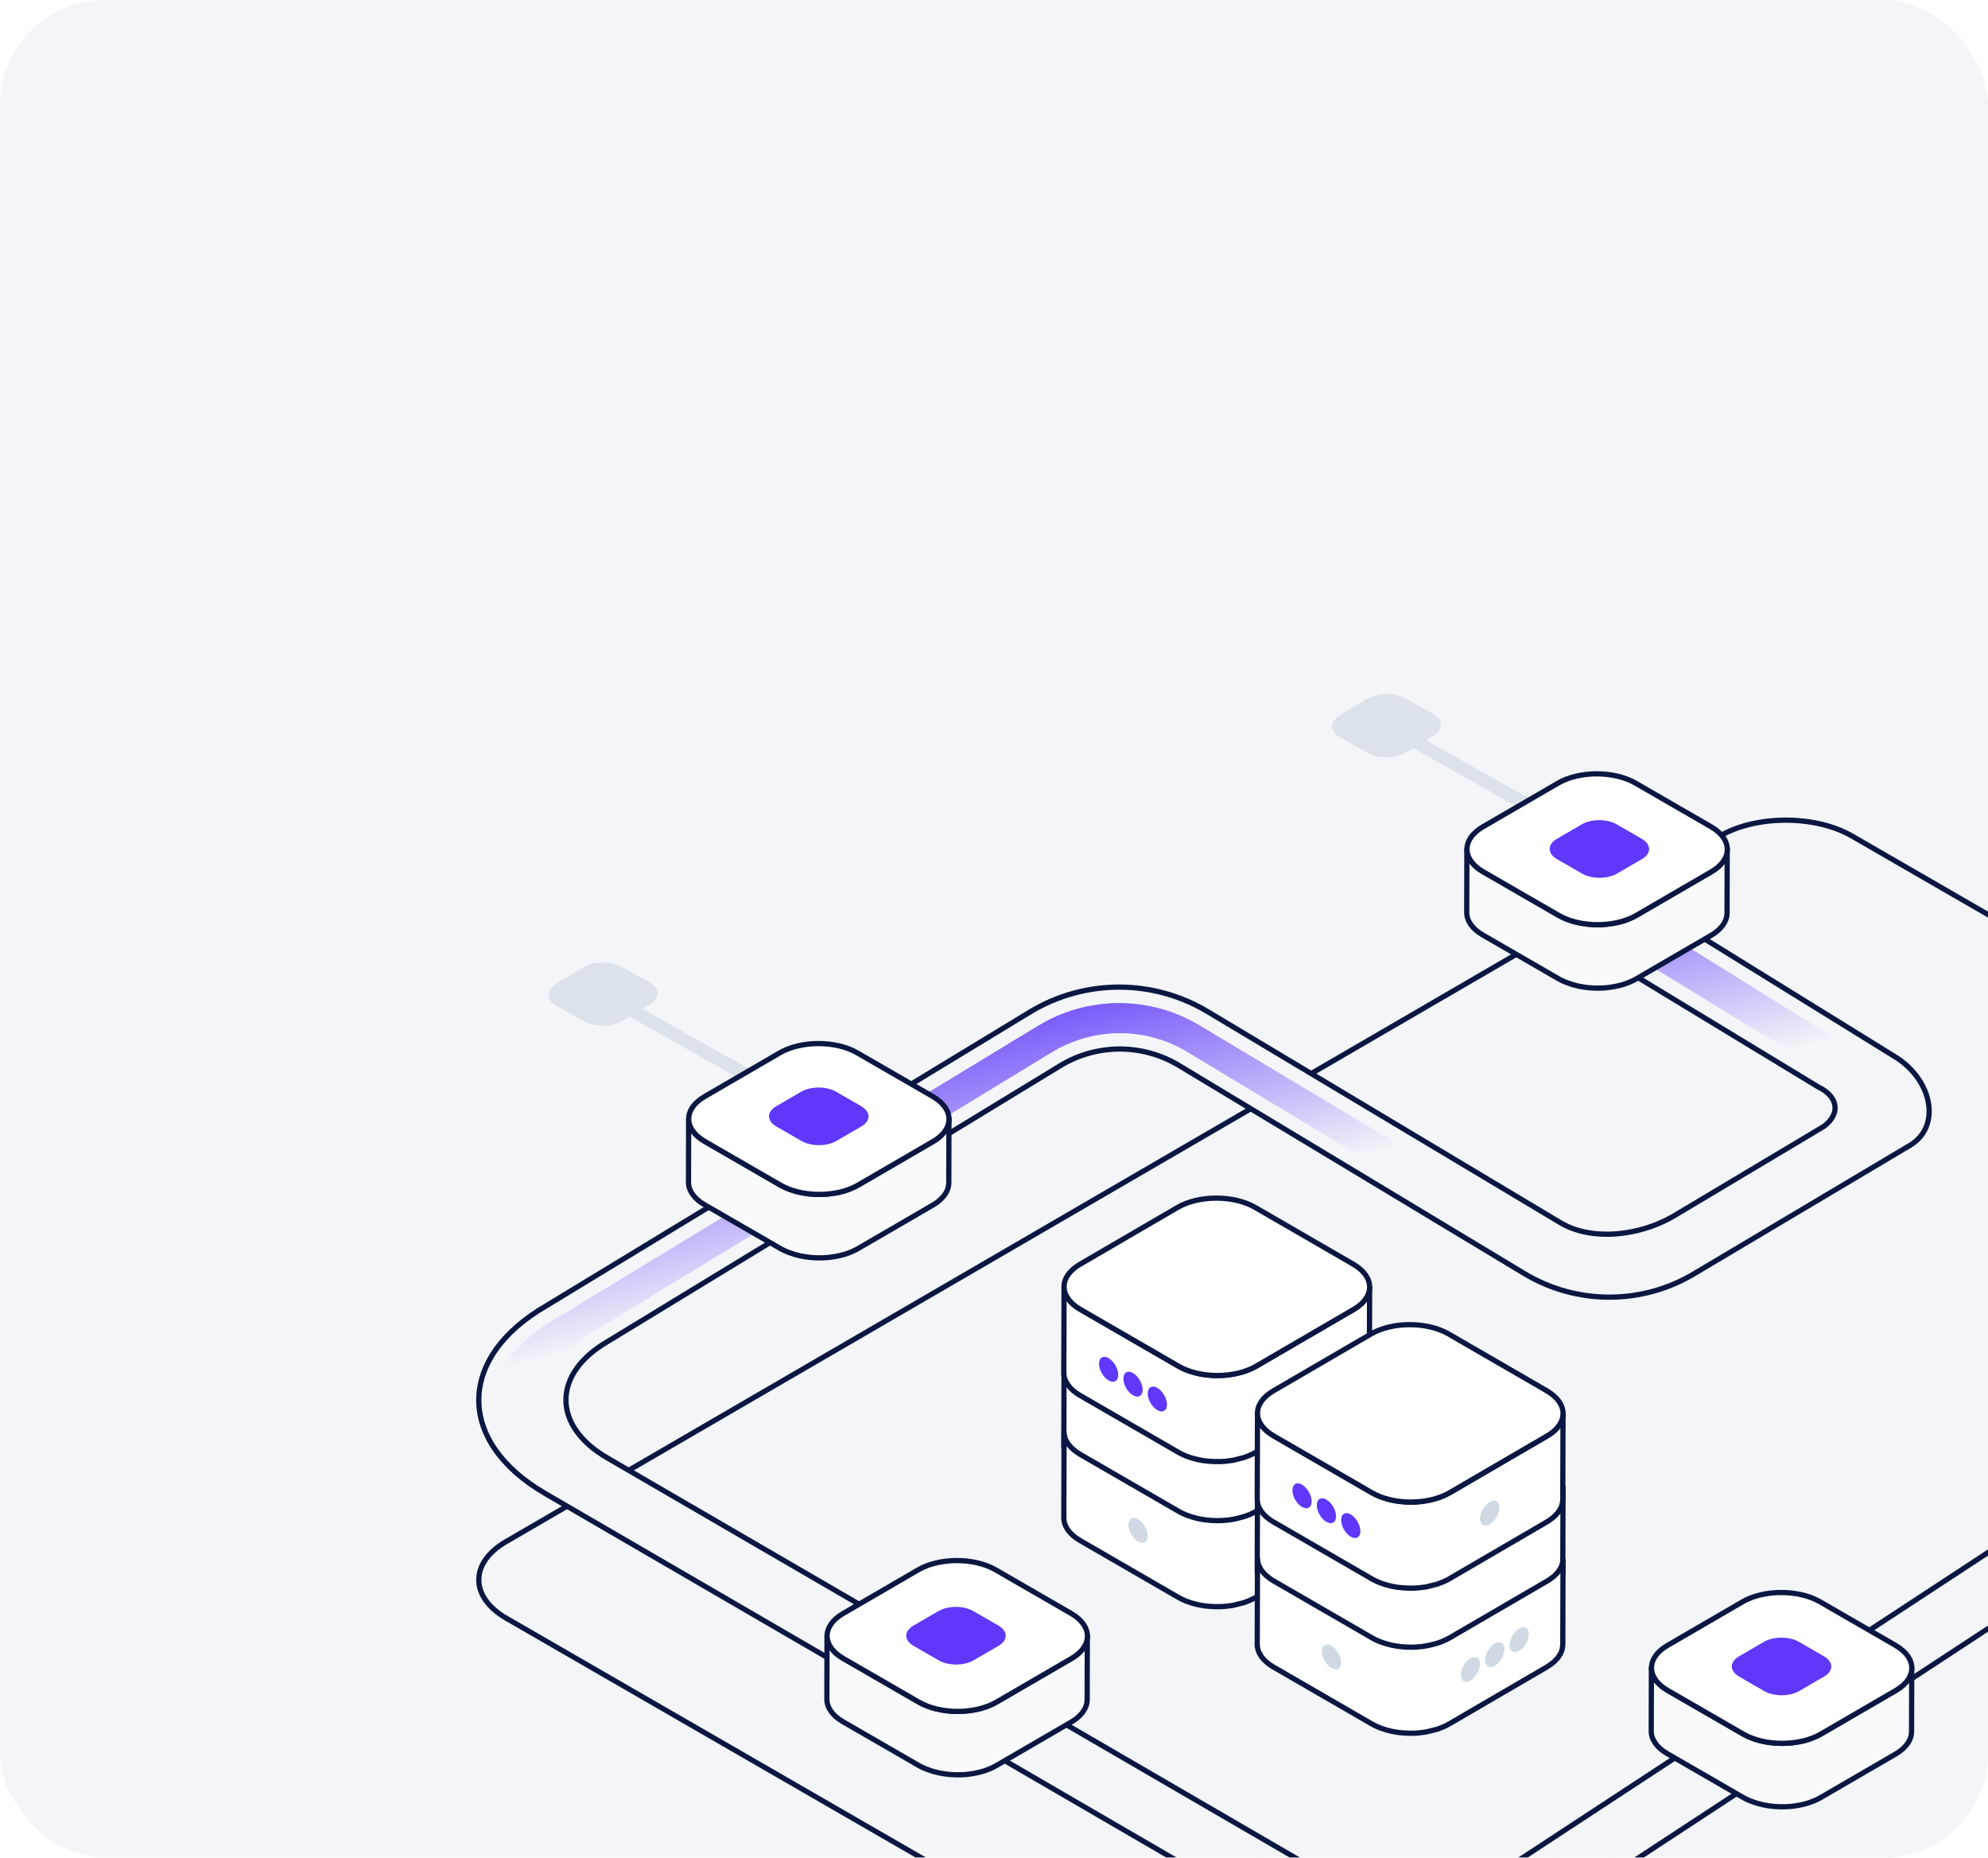 <svg xmlns="http://www.w3.org/2000/svg" width="304" height="284" fill="none" viewBox="0 0 304 284"><g filter="url(#filter0_b_14_909)"><g clip-path="url(#clip0_14_909)"><rect width="304" height="284" fill="#F3F5F8" rx="16"/><path stroke="#DCE2EA" stroke-miterlimit="10" stroke-width="2" d="M214.138 112.116L247.008 130.659"/><path fill="#DCE2EA" stroke="#DCE2EA" stroke-width=".8" d="M214.673 107.104L217.568 108.716H217.557L218.906 109.466C219.649 109.88 219.939 110.379 219.948 110.803C219.957 111.226 219.691 111.733 218.97 112.17C218.97 112.17 218.97 112.17 218.97 112.17L214.839 114.672C214.839 114.672 214.839 114.673 214.838 114.673C214.114 115.109 213.136 115.35 212.13 115.368C211.125 115.385 210.137 115.179 209.395 114.766L205.155 112.404L205.154 112.404C204.41 111.99 204.121 111.492 204.113 111.071C204.104 110.649 204.371 110.141 205.098 109.699C205.098 109.699 205.098 109.699 205.098 109.699L209.229 107.197C209.229 107.197 209.229 107.197 209.229 107.197C209.953 106.76 210.932 106.52 211.937 106.502C212.942 106.485 213.931 106.691 214.673 107.104Z"/><path stroke="#DCE2EA" stroke-miterlimit="10" stroke-width="2" d="M94.312 153.168L127.181 171.71"/><path fill="#DCE2EA" stroke="#DCE2EA" stroke-width=".8" d="M94.846 148.155L97.741 149.768H97.731L99.079 150.518C99.823 150.931 100.112 151.431 100.122 151.855C100.131 152.278 99.865 152.785 99.144 153.222C99.144 153.222 99.144 153.222 99.144 153.222L95.012 155.724C95.012 155.724 95.012 155.724 95.012 155.724C94.288 156.161 93.309 156.402 92.304 156.42C91.299 156.437 90.31 156.231 89.568 155.818L85.328 153.456L85.328 153.456C84.583 153.042 84.295 152.544 84.286 152.122C84.278 151.701 84.545 151.193 85.271 150.751C85.271 150.751 85.271 150.751 85.272 150.751L89.402 148.249C89.402 148.249 89.403 148.249 89.403 148.249C90.127 147.812 91.106 147.571 92.111 147.554C93.116 147.536 94.104 147.743 94.846 148.155Z"/><path fill="#F3F5F8" stroke="#0B1742" stroke-linejoin="round" stroke-width=".8" d="M422.867 208.443C428.468 211.68 428.498 216.92 422.928 220.157L237.316 328.019C231.745 331.256 222.697 331.256 217.096 328.019L77.436 247.408C71.835 244.171 71.805 238.932 77.376 235.695L262.987 127.818C268.558 124.581 277.606 124.581 283.207 127.818L422.867 208.443Z"/><path fill="#fff" stroke="#0B1742" stroke-miterlimit="10" stroke-width=".8" d="M209.423 208.118C209.415 208.203 209.407 208.296 209.392 208.382C209.376 208.452 209.353 208.522 209.338 208.599C209.314 208.685 209.299 208.77 209.268 208.848C209.245 208.918 209.214 208.988 209.183 209.05C209.144 209.136 209.105 209.229 209.059 209.314C209.028 209.376 208.989 209.439 208.95 209.501C208.888 209.602 208.826 209.695 208.756 209.796C208.717 209.851 208.671 209.913 208.624 209.967C208.516 210.099 208.4 210.224 208.268 210.348C208.221 210.395 208.183 210.441 208.128 210.488C208.051 210.558 207.958 210.628 207.872 210.698C207.795 210.76 207.717 210.822 207.64 210.884C207.547 210.954 207.438 211.016 207.338 211.086C207.229 211.156 207.136 211.226 207.02 211.288L192.089 219.984C191.725 220.194 191.329 220.373 190.918 220.544C190.81 220.59 190.701 220.629 190.593 220.668C190.337 220.761 190.073 220.831 189.802 220.909C189.523 220.987 189.252 221.057 188.965 221.119C188.631 221.189 188.29 221.251 187.949 221.298C187.864 221.305 187.786 221.321 187.701 221.329C187.236 221.375 186.763 221.406 186.29 221.406C186.213 221.406 186.143 221.406 186.065 221.406C185.6 221.406 185.135 221.375 184.67 221.329C184.6 221.329 184.53 221.313 184.461 221.305C184.003 221.251 183.554 221.173 183.112 221.072C183.034 221.057 182.949 221.033 182.871 221.01C182.468 220.909 182.081 220.793 181.709 220.653C181.639 220.629 181.569 220.606 181.499 220.583C181.05 220.412 180.623 220.21 180.22 219.977L165.189 211.28C164.359 210.799 163.747 210.247 163.328 209.656C162.917 209.066 162.708 208.436 162.716 207.814L162.677 220.971C162.677 222.222 163.499 223.481 165.15 224.437L180.181 233.133C180.561 233.351 180.964 233.545 181.391 233.716C181.414 233.724 181.437 233.732 181.461 233.74C181.53 233.763 181.6 233.786 181.67 233.809C181.91 233.895 182.158 233.988 182.406 234.058C182.546 234.097 182.685 234.128 182.825 234.159C182.902 234.183 182.98 234.198 183.065 234.221C183.135 234.237 183.205 234.26 183.282 234.276C183.554 234.33 183.833 234.385 184.112 234.423C184.213 234.439 184.313 234.447 184.414 234.455C184.484 234.462 184.554 234.47 184.623 234.478C184.724 234.486 184.825 234.501 184.926 234.509C185.197 234.532 185.476 234.548 185.755 234.556C185.841 234.556 185.926 234.556 186.019 234.556C186.096 234.556 186.166 234.556 186.244 234.556C186.368 234.556 186.492 234.556 186.616 234.556C186.926 234.548 187.236 234.524 187.546 234.493C187.585 234.493 187.616 234.486 187.647 234.478C187.732 234.47 187.81 234.455 187.895 234.447C188.135 234.416 188.376 234.392 188.616 234.346C188.717 234.33 188.817 234.291 188.918 234.268C189.205 234.206 189.484 234.136 189.755 234.058C189.903 234.019 190.058 233.996 190.205 233.949C190.321 233.911 190.43 233.864 190.546 233.817C190.655 233.778 190.763 233.74 190.872 233.693C191.283 233.53 191.678 233.351 192.042 233.133L206.973 224.43C206.973 224.43 207.043 224.391 207.074 224.367C207.151 224.321 207.221 224.266 207.291 224.22C207.392 224.158 207.493 224.088 207.586 224.018C207.671 223.955 207.748 223.893 207.826 223.831C207.911 223.761 208.004 223.691 208.082 223.621C208.097 223.606 208.121 223.59 208.136 223.575C208.167 223.544 208.19 223.513 208.221 223.481C208.353 223.357 208.469 223.233 208.578 223.101C208.601 223.07 208.632 223.046 208.655 223.015C208.679 222.984 208.694 222.961 208.71 222.93C208.779 222.836 208.849 222.735 208.904 222.634C208.927 222.595 208.966 222.557 208.989 222.51C209.004 222.487 209.004 222.471 209.02 222.448C209.066 222.362 209.105 222.277 209.144 222.184C209.167 222.129 209.198 222.083 209.214 222.028C209.214 222.013 209.221 221.989 209.229 221.974C209.26 221.888 209.276 221.811 209.299 221.725C209.314 221.671 209.338 221.609 209.345 221.554C209.345 221.539 209.345 221.523 209.345 221.507C209.361 221.422 209.369 221.329 209.376 221.243C209.376 221.189 209.392 221.127 209.4 221.072C209.4 221.049 209.4 221.026 209.4 221.002L209.438 207.846C209.438 207.931 209.423 208.009 209.415 208.094L209.423 208.118Z"/><path fill="#fff" stroke="#0B1742" stroke-miterlimit="10" stroke-width=".8" d="M209.423 197.012C209.415 197.098 209.407 197.191 209.392 197.276C209.376 197.346 209.353 197.416 209.338 197.494C209.314 197.579 209.299 197.665 209.268 197.743C209.245 197.813 209.214 197.882 209.183 197.945C209.144 198.03 209.105 198.123 209.059 198.209C209.028 198.271 208.989 198.333 208.95 198.395C208.888 198.496 208.826 198.59 208.756 198.691C208.717 198.745 208.671 198.807 208.624 198.862C208.516 198.994 208.4 199.118 208.268 199.242C208.221 199.289 208.183 199.336 208.128 199.382C208.051 199.452 207.958 199.522 207.872 199.592C207.795 199.654 207.717 199.716 207.64 199.779C207.547 199.849 207.438 199.911 207.338 199.981C207.229 200.051 207.136 200.121 207.02 200.183L192.089 208.879C191.725 209.089 191.329 209.267 190.918 209.438C190.81 209.485 190.701 209.524 190.593 209.563C190.337 209.656 190.073 209.726 189.802 209.804C189.523 209.881 189.252 209.951 188.965 210.013C188.631 210.083 188.29 210.146 187.949 210.192C187.864 210.2 187.786 210.216 187.701 210.223C187.236 210.27 186.763 210.301 186.29 210.301C186.213 210.301 186.143 210.301 186.065 210.301C185.6 210.301 185.135 210.27 184.67 210.223C184.6 210.223 184.53 210.208 184.461 210.2C184.003 210.146 183.554 210.068 183.112 209.967C183.034 209.951 182.949 209.928 182.871 209.905C182.468 209.804 182.081 209.687 181.709 209.547C181.639 209.524 181.569 209.501 181.499 209.477C181.05 209.306 180.623 209.104 180.22 208.871L165.189 200.175C164.359 199.693 163.747 199.141 163.328 198.551C162.917 197.96 162.708 197.331 162.716 196.709L162.677 209.866C162.677 211.117 163.499 212.376 165.15 213.332L180.181 222.028C180.561 222.246 180.964 222.44 181.391 222.611C181.414 222.619 181.437 222.626 181.461 222.634C181.53 222.657 181.6 222.681 181.67 222.704C181.91 222.79 182.158 222.883 182.406 222.953C182.546 222.992 182.685 223.023 182.825 223.054C182.902 223.077 182.98 223.093 183.065 223.116C183.135 223.131 183.205 223.155 183.282 223.17C183.554 223.225 183.833 223.279 184.112 223.318C184.213 223.333 184.313 223.341 184.414 223.349C184.484 223.357 184.554 223.365 184.623 223.372C184.724 223.38 184.825 223.396 184.926 223.403C185.197 223.427 185.476 223.442 185.755 223.45C185.841 223.45 185.926 223.45 186.019 223.45C186.096 223.45 186.166 223.45 186.244 223.45C186.368 223.45 186.492 223.45 186.616 223.45C186.926 223.442 187.236 223.419 187.546 223.388C187.585 223.388 187.616 223.38 187.647 223.372C187.732 223.365 187.81 223.349 187.895 223.341C188.135 223.31 188.376 223.287 188.616 223.24C188.717 223.225 188.817 223.186 188.918 223.163C189.205 223.1 189.484 223.03 189.755 222.953C189.903 222.914 190.058 222.891 190.205 222.844C190.321 222.805 190.43 222.758 190.546 222.712C190.655 222.673 190.763 222.634 190.872 222.587C191.283 222.424 191.678 222.246 192.042 222.028L206.973 213.324C206.973 213.324 207.043 213.285 207.074 213.262C207.151 213.215 207.221 213.161 207.291 213.114C207.392 213.052 207.493 212.982 207.586 212.912C207.671 212.85 207.748 212.788 207.826 212.726C207.911 212.656 208.004 212.586 208.082 212.516C208.097 212.5 208.121 212.485 208.136 212.469C208.167 212.438 208.19 212.407 208.221 212.376C208.353 212.252 208.469 212.127 208.578 211.995C208.601 211.964 208.632 211.941 208.655 211.91C208.679 211.879 208.694 211.855 208.71 211.824C208.779 211.731 208.849 211.63 208.904 211.529C208.927 211.49 208.966 211.451 208.989 211.405C209.004 211.381 209.004 211.366 209.02 211.342C209.066 211.257 209.105 211.171 209.144 211.078C209.167 211.024 209.198 210.977 209.214 210.923C209.214 210.907 209.221 210.884 209.229 210.868C209.26 210.783 209.276 210.705 209.299 210.62C209.314 210.565 209.338 210.503 209.345 210.449C209.345 210.433 209.345 210.418 209.345 210.402C209.361 210.317 209.369 210.223 209.376 210.138C209.376 210.083 209.392 210.021 209.4 209.967C209.4 209.944 209.4 209.92 209.4 209.897L209.438 196.74C209.438 196.826 209.423 196.903 209.415 196.989L209.423 197.012Z"/><path fill="#fff" stroke="#0B1742" stroke-miterlimit="10" stroke-width=".8" d="M209.423 219.191C209.415 219.277 209.407 219.37 209.392 219.455C209.376 219.525 209.353 219.595 209.338 219.673C209.314 219.759 209.299 219.844 209.268 219.922C209.245 219.992 209.214 220.062 209.183 220.124C209.144 220.209 209.105 220.303 209.059 220.388C209.028 220.45 208.989 220.512 208.95 220.575C208.888 220.676 208.826 220.769 208.756 220.87C208.717 220.924 208.671 220.986 208.624 221.041C208.516 221.173 208.4 221.297 208.268 221.422C208.221 221.468 208.183 221.515 208.128 221.562C208.051 221.631 207.958 221.701 207.872 221.771C207.795 221.834 207.717 221.896 207.64 221.958C207.547 222.028 207.438 222.09 207.338 222.16C207.229 222.23 207.136 222.3 207.02 222.362L192.089 231.058C191.725 231.268 191.329 231.447 190.918 231.618C190.81 231.664 190.701 231.703 190.593 231.742C190.337 231.835 190.073 231.905 189.802 231.983C189.523 232.061 189.252 232.13 188.965 232.193C188.631 232.263 188.29 232.325 187.949 232.371C187.864 232.379 187.786 232.395 187.701 232.402C187.236 232.449 186.763 232.48 186.29 232.48C186.213 232.48 186.143 232.48 186.065 232.48C185.6 232.48 185.135 232.449 184.67 232.402C184.6 232.402 184.53 232.387 184.461 232.379C184.003 232.325 183.554 232.247 183.112 232.146C183.034 232.13 182.949 232.107 182.871 232.084C182.468 231.983 182.081 231.866 181.709 231.726C181.639 231.703 181.569 231.68 181.499 231.656C181.05 231.485 180.623 231.283 180.22 231.05L165.189 222.354C164.359 221.872 163.747 221.321 163.328 220.73C162.917 220.139 162.708 219.51 162.716 218.888L162.677 232.045C162.677 233.296 163.499 234.555 165.15 235.511L180.181 244.207C180.561 244.425 180.964 244.619 181.391 244.79C181.414 244.798 181.437 244.806 181.461 244.813C181.53 244.837 181.6 244.86 181.67 244.883C181.91 244.969 182.158 245.062 182.406 245.132C182.546 245.171 182.685 245.202 182.825 245.233C182.902 245.256 182.98 245.272 183.065 245.295C183.135 245.311 183.205 245.334 183.282 245.35C183.554 245.404 183.833 245.458 184.112 245.497C184.213 245.513 184.313 245.52 184.414 245.528C184.484 245.536 184.554 245.544 184.623 245.552C184.724 245.559 184.825 245.575 184.926 245.583C185.197 245.606 185.476 245.621 185.755 245.629C185.841 245.629 185.926 245.629 186.019 245.629C186.096 245.629 186.166 245.629 186.244 245.629C186.368 245.629 186.492 245.629 186.616 245.629C186.926 245.621 187.236 245.598 187.546 245.567C187.585 245.567 187.616 245.559 187.647 245.552C187.732 245.544 187.81 245.528 187.895 245.52C188.135 245.489 188.376 245.466 188.616 245.419C188.717 245.404 188.817 245.365 188.918 245.342C189.205 245.28 189.484 245.21 189.755 245.132C189.903 245.093 190.058 245.07 190.205 245.023C190.321 244.984 190.43 244.938 190.546 244.891C190.655 244.852 190.763 244.813 190.872 244.767C191.283 244.603 191.678 244.425 192.042 244.207L206.973 235.503C206.973 235.503 207.043 235.464 207.074 235.441C207.151 235.394 207.221 235.34 207.291 235.293C207.392 235.231 207.493 235.161 207.586 235.091C207.671 235.029 207.748 234.967 207.826 234.905C207.911 234.835 208.004 234.765 208.082 234.695C208.097 234.679 208.121 234.664 208.136 234.648C208.167 234.617 208.19 234.586 208.221 234.555C208.353 234.431 208.469 234.306 208.578 234.174C208.601 234.143 208.632 234.12 208.655 234.089C208.679 234.058 208.694 234.034 208.71 234.003C208.779 233.91 208.849 233.809 208.904 233.708C208.927 233.669 208.966 233.63 208.989 233.584C209.004 233.56 209.004 233.545 209.02 233.522C209.066 233.436 209.105 233.351 209.144 233.257C209.167 233.203 209.198 233.156 209.214 233.102C209.214 233.086 209.221 233.063 209.229 233.048C209.26 232.962 209.276 232.884 209.299 232.799C209.314 232.744 209.338 232.682 209.345 232.628C209.345 232.612 209.345 232.597 209.345 232.581C209.361 232.496 209.369 232.402 209.376 232.317C209.376 232.263 209.392 232.2 209.4 232.146C209.4 232.123 209.4 232.099 209.4 232.076L209.438 218.919C209.438 219.005 209.423 219.082 209.415 219.168L209.423 219.191Z"/><path fill="#fff" stroke="#0B1742" stroke-miterlimit="10" stroke-width=".8" d="M206.965 193.297C210.244 195.194 210.275 198.279 207.012 200.175L192.081 208.871C188.817 210.767 183.507 210.767 180.22 208.871L165.188 200.175C161.909 198.279 161.886 195.186 165.15 193.29L180.08 184.594C183.344 182.697 188.647 182.697 191.934 184.594L206.965 193.29V193.297Z"/><path fill="#5F38FB" d="M169.53 207.643C170.344 208.117 171.003 209.26 171.003 210.192C171.003 211.133 170.336 211.513 169.522 211.039C168.708 210.573 168.049 209.423 168.057 208.483C168.065 207.542 168.724 207.169 169.538 207.636L169.53 207.643Z"/><path fill="#5F38FB" d="M173.259 209.92C174.073 210.394 174.732 211.537 174.732 212.469C174.732 213.402 174.065 213.79 173.251 213.316C172.437 212.85 171.778 211.7 171.786 210.76C171.794 209.819 172.453 209.446 173.267 209.912L173.259 209.92Z"/><path fill="#5F38FB" d="M176.98 212.19C177.794 212.664 178.453 213.806 178.453 214.739C178.453 215.679 177.787 216.06 176.973 215.586C176.159 215.112 175.5 213.969 175.507 213.029C175.515 212.089 176.174 211.716 176.988 212.182L176.98 212.19Z"/><path fill="#D0D9E3" d="M202.733 229.644C201.919 230.118 201.26 231.26 201.26 232.193C201.26 233.125 201.927 233.514 202.741 233.04C203.554 232.566 204.213 231.423 204.206 230.483C204.198 229.543 203.539 229.17 202.725 229.636L202.733 229.644Z"/><path fill="#D0D9E3" d="M199.004 231.913C198.19 232.387 197.531 233.529 197.531 234.462C197.531 235.394 198.198 235.783 199.012 235.309C199.826 234.843 200.485 233.693 200.477 232.752C200.469 231.812 199.81 231.439 198.996 231.905L199.004 231.913Z"/><path fill="#D0D9E3" d="M195.275 234.183C194.461 234.657 193.802 235.799 193.802 236.732C193.802 237.664 194.469 238.053 195.283 237.579C196.097 237.105 196.756 235.962 196.748 235.022C196.748 234.089 196.081 233.708 195.267 234.175L195.275 234.183Z"/><path fill="#D0D9E3" d="M174.034 232.278C174.848 232.752 175.507 233.895 175.507 234.827C175.507 235.76 174.84 236.148 174.026 235.674C173.212 235.2 172.553 234.058 172.561 233.118C172.561 232.185 173.228 231.804 174.042 232.27L174.034 232.278Z"/><path fill="#D0D9E3" d="M198.229 210.285C197.415 210.76 196.756 211.902 196.756 212.834C196.756 213.775 197.422 214.156 198.236 213.682C199.05 213.207 199.709 212.065 199.702 211.125C199.694 210.184 199.035 209.811 198.221 210.278L198.229 210.285Z"/><path fill="#fff" stroke="#0B1742" stroke-miterlimit="10" stroke-width=".8" d="M239 227.464C238.992 227.55 238.984 227.643 238.969 227.728C238.953 227.798 238.93 227.868 238.915 227.946C238.891 228.032 238.876 228.117 238.845 228.195C238.822 228.265 238.791 228.335 238.76 228.397C238.721 228.482 238.682 228.576 238.636 228.661C238.605 228.723 238.566 228.785 238.527 228.848C238.465 228.949 238.403 229.042 238.333 229.143C238.294 229.197 238.248 229.259 238.201 229.314C238.093 229.446 237.977 229.57 237.845 229.695C237.798 229.741 237.76 229.788 237.705 229.834C237.628 229.904 237.535 229.974 237.449 230.044C237.372 230.106 237.294 230.169 237.217 230.231C237.124 230.301 237.015 230.363 236.915 230.433C236.806 230.503 236.713 230.573 236.597 230.635L221.666 239.331C221.302 239.541 220.906 239.72 220.495 239.891C220.387 239.937 220.278 239.976 220.17 240.015C219.914 240.108 219.65 240.178 219.379 240.256C219.1 240.333 218.829 240.403 218.542 240.466C218.208 240.536 217.867 240.598 217.526 240.644C217.441 240.652 217.363 240.668 217.278 240.675C216.813 240.722 216.34 240.753 215.867 240.753C215.79 240.753 215.72 240.753 215.642 240.753C215.177 240.753 214.712 240.722 214.247 240.675C214.177 240.675 214.107 240.66 214.038 240.652C213.58 240.598 213.131 240.52 212.689 240.419C212.611 240.403 212.526 240.38 212.449 240.357C212.045 240.256 211.658 240.139 211.286 239.999C211.216 239.976 211.146 239.953 211.076 239.929C210.627 239.758 210.2 239.556 209.797 239.323L194.766 230.627C193.936 230.145 193.324 229.594 192.905 229.003C192.494 228.412 192.285 227.783 192.293 227.161L192.254 240.318C192.254 241.569 193.076 242.828 194.727 243.784L209.758 252.48C210.138 252.698 210.541 252.892 210.968 253.063C210.991 253.071 211.014 253.078 211.038 253.086C211.107 253.11 211.177 253.133 211.247 253.156C211.487 253.242 211.735 253.335 211.983 253.405C212.123 253.444 212.262 253.475 212.402 253.506C212.48 253.529 212.557 253.545 212.642 253.568C212.712 253.584 212.782 253.607 212.859 253.622C213.131 253.677 213.41 253.731 213.689 253.77C213.79 253.786 213.89 253.793 213.991 253.801C214.061 253.809 214.131 253.817 214.201 253.824C214.301 253.832 214.402 253.848 214.503 253.856C214.774 253.879 215.053 253.894 215.332 253.902C215.418 253.902 215.503 253.902 215.596 253.902C215.673 253.902 215.743 253.902 215.821 253.902C215.945 253.902 216.069 253.902 216.193 253.902C216.503 253.894 216.813 253.871 217.123 253.84C217.162 253.84 217.193 253.832 217.224 253.824C217.309 253.817 217.387 253.801 217.472 253.793C217.712 253.762 217.953 253.739 218.193 253.692C218.294 253.677 218.394 253.638 218.495 253.615C218.782 253.552 219.061 253.483 219.332 253.405C219.48 253.366 219.635 253.343 219.782 253.296C219.898 253.257 220.007 253.211 220.123 253.164C220.232 253.125 220.34 253.086 220.449 253.04C220.86 252.876 221.255 252.698 221.619 252.48L236.55 243.776C236.55 243.776 236.62 243.737 236.651 243.714C236.729 243.667 236.798 243.613 236.868 243.566C236.969 243.504 237.07 243.434 237.163 243.364C237.248 243.302 237.325 243.24 237.403 243.178C237.488 243.108 237.581 243.038 237.659 242.968C237.674 242.952 237.698 242.937 237.713 242.921C237.744 242.89 237.767 242.859 237.798 242.828C237.93 242.704 238.046 242.579 238.155 242.447C238.178 242.416 238.209 242.393 238.232 242.362C238.256 242.331 238.271 242.307 238.287 242.276C238.357 242.183 238.426 242.082 238.481 241.981C238.504 241.942 238.543 241.903 238.566 241.857C238.581 241.833 238.581 241.818 238.597 241.795C238.643 241.709 238.682 241.624 238.721 241.53C238.744 241.476 238.775 241.429 238.791 241.375C238.791 241.359 238.798 241.336 238.806 241.32C238.837 241.235 238.853 241.157 238.876 241.072C238.891 241.017 238.915 240.955 238.922 240.901C238.922 240.885 238.922 240.87 238.922 240.854C238.938 240.769 238.946 240.675 238.953 240.59C238.953 240.536 238.969 240.473 238.977 240.419C238.977 240.396 238.977 240.372 238.977 240.349L239.015 227.192C239.015 227.278 239 227.355 238.992 227.441L239 227.464Z"/><path fill="#fff" stroke="#0B1742" stroke-miterlimit="10" stroke-width=".8" d="M239 216.359C238.992 216.444 238.984 216.537 238.969 216.623C238.953 216.693 238.93 216.763 238.915 216.841C238.891 216.926 238.876 217.012 238.845 217.089C238.822 217.159 238.791 217.229 238.76 217.291C238.721 217.377 238.682 217.47 238.636 217.556C238.605 217.618 238.566 217.68 238.527 217.742C238.465 217.843 238.403 217.936 238.333 218.037C238.294 218.092 238.248 218.154 238.201 218.208C238.093 218.34 237.977 218.465 237.845 218.589C237.798 218.636 237.76 218.682 237.705 218.729C237.628 218.799 237.535 218.869 237.449 218.939C237.372 219.001 237.294 219.063 237.217 219.125C237.124 219.195 237.015 219.257 236.915 219.327C236.806 219.397 236.713 219.467 236.597 219.529L221.666 228.226C221.302 228.435 220.906 228.614 220.495 228.785C220.387 228.832 220.278 228.871 220.17 228.909C219.914 229.003 219.65 229.073 219.379 229.15C219.1 229.228 218.829 229.298 218.542 229.36C218.208 229.43 217.867 229.492 217.526 229.539C217.441 229.547 217.363 229.562 217.278 229.57C216.813 229.617 216.34 229.648 215.867 229.648C215.79 229.648 215.72 229.648 215.642 229.648C215.177 229.648 214.712 229.617 214.247 229.57C214.177 229.57 214.107 229.554 214.038 229.547C213.58 229.492 213.131 229.415 212.689 229.314C212.611 229.298 212.526 229.275 212.449 229.251C212.045 229.15 211.658 229.034 211.286 228.894C211.216 228.871 211.146 228.847 211.076 228.824C210.627 228.653 210.2 228.451 209.797 228.218L194.766 219.522C193.936 219.04 193.324 218.488 192.905 217.897C192.494 217.307 192.285 216.677 192.293 216.056L192.254 229.212C192.254 230.464 193.076 231.723 194.727 232.678L209.758 241.375C210.138 241.592 210.541 241.786 210.968 241.957C210.991 241.965 211.014 241.973 211.038 241.981C211.107 242.004 211.177 242.027 211.247 242.051C211.487 242.136 211.735 242.229 211.983 242.299C212.123 242.338 212.262 242.369 212.402 242.4C212.48 242.424 212.557 242.439 212.642 242.463C212.712 242.478 212.782 242.501 212.859 242.517C213.131 242.571 213.41 242.626 213.689 242.665C213.79 242.68 213.89 242.688 213.991 242.696C214.061 242.703 214.131 242.711 214.201 242.719C214.301 242.727 214.402 242.742 214.503 242.75C214.774 242.773 215.053 242.789 215.332 242.797C215.418 242.797 215.503 242.797 215.596 242.797C215.673 242.797 215.743 242.797 215.821 242.797C215.945 242.797 216.069 242.797 216.193 242.797C216.503 242.789 216.813 242.766 217.123 242.735C217.162 242.735 217.193 242.727 217.224 242.719C217.309 242.711 217.387 242.696 217.472 242.688C217.712 242.657 217.953 242.634 218.193 242.587C218.294 242.571 218.394 242.533 218.495 242.509C218.782 242.447 219.061 242.377 219.332 242.299C219.48 242.261 219.635 242.237 219.782 242.191C219.898 242.152 220.007 242.105 220.123 242.058C220.232 242.02 220.34 241.981 220.449 241.934C220.86 241.771 221.255 241.592 221.619 241.375L236.55 232.671C236.55 232.671 236.62 232.632 236.651 232.609C236.729 232.562 236.798 232.508 236.868 232.461C236.969 232.399 237.07 232.329 237.163 232.259C237.248 232.197 237.325 232.135 237.403 232.072C237.488 232.002 237.581 231.932 237.659 231.863C237.674 231.847 237.698 231.831 237.713 231.816C237.744 231.785 237.767 231.754 237.798 231.723C237.93 231.598 238.046 231.474 238.155 231.342C238.178 231.311 238.209 231.287 238.232 231.256C238.256 231.225 238.271 231.202 238.287 231.171C238.357 231.078 238.426 230.977 238.481 230.876C238.504 230.837 238.543 230.798 238.566 230.751C238.581 230.728 238.581 230.712 238.597 230.689C238.643 230.604 238.682 230.518 238.721 230.425C238.744 230.37 238.775 230.324 238.791 230.269C238.791 230.254 238.798 230.231 238.806 230.215C238.837 230.13 238.853 230.052 238.876 229.966C238.891 229.912 238.915 229.85 238.922 229.795C238.922 229.78 238.922 229.764 238.922 229.749C238.938 229.663 238.946 229.57 238.953 229.485C238.953 229.43 238.969 229.368 238.977 229.314C238.977 229.29 238.977 229.267 238.977 229.244L239.015 216.087C239.015 216.172 239 216.25 238.992 216.335L239 216.359Z"/><path fill="#fff" stroke="#0B1742" stroke-miterlimit="10" stroke-width=".8" d="M239 238.538C238.992 238.623 238.984 238.717 238.969 238.802C238.953 238.872 238.93 238.942 238.915 239.02C238.891 239.105 238.876 239.191 238.845 239.268C238.822 239.338 238.791 239.408 238.76 239.47C238.721 239.556 238.682 239.649 238.636 239.735C238.605 239.797 238.566 239.859 238.527 239.921C238.465 240.022 238.403 240.116 238.333 240.217C238.294 240.271 238.248 240.333 238.201 240.388C238.093 240.52 237.977 240.644 237.845 240.768C237.798 240.815 237.76 240.862 237.705 240.908C237.628 240.978 237.535 241.048 237.449 241.118C237.372 241.18 237.294 241.242 237.217 241.305C237.124 241.374 237.015 241.437 236.915 241.507C236.806 241.577 236.713 241.646 236.597 241.709L221.666 250.405C221.302 250.615 220.906 250.793 220.495 250.964C220.387 251.011 220.278 251.05 220.17 251.089C219.914 251.182 219.65 251.252 219.379 251.33C219.1 251.407 218.829 251.477 218.542 251.539C218.208 251.609 217.867 251.671 217.526 251.718C217.441 251.726 217.363 251.741 217.278 251.749C216.813 251.796 216.34 251.827 215.867 251.827C215.79 251.827 215.72 251.827 215.642 251.827C215.177 251.827 214.712 251.796 214.247 251.749C214.177 251.749 214.107 251.734 214.038 251.726C213.58 251.671 213.131 251.594 212.689 251.493C212.611 251.477 212.526 251.454 212.449 251.431C212.045 251.33 211.658 251.213 211.286 251.073C211.216 251.05 211.146 251.026 211.076 251.003C210.627 250.832 210.2 250.63 209.797 250.397L194.766 241.701C193.936 241.219 193.324 240.667 192.905 240.077C192.494 239.486 192.285 238.857 192.293 238.235L192.254 251.392C192.254 252.643 193.076 253.902 194.727 254.858L209.758 263.554C210.138 263.771 210.541 263.966 210.968 264.137C210.991 264.144 211.014 264.152 211.038 264.16C211.107 264.183 211.177 264.207 211.247 264.23C211.487 264.315 211.735 264.409 211.983 264.479C212.123 264.517 212.262 264.549 212.402 264.58C212.48 264.603 212.557 264.618 212.642 264.642C212.712 264.657 212.782 264.681 212.859 264.696C213.131 264.751 213.41 264.805 213.689 264.844C213.79 264.859 213.89 264.867 213.991 264.875C214.061 264.883 214.131 264.89 214.201 264.898C214.301 264.906 214.402 264.922 214.503 264.929C214.774 264.953 215.053 264.968 215.332 264.976C215.418 264.976 215.503 264.976 215.596 264.976C215.673 264.976 215.743 264.976 215.821 264.976C215.945 264.976 216.069 264.976 216.193 264.976C216.503 264.968 216.813 264.945 217.123 264.914C217.162 264.914 217.193 264.906 217.224 264.898C217.309 264.89 217.387 264.875 217.472 264.867C217.712 264.836 217.953 264.813 218.193 264.766C218.294 264.751 218.394 264.712 218.495 264.688C218.782 264.626 219.061 264.556 219.332 264.479C219.48 264.44 219.635 264.416 219.782 264.37C219.898 264.331 220.007 264.284 220.123 264.238C220.232 264.199 220.34 264.16 220.449 264.113C220.86 263.95 221.255 263.771 221.619 263.554L236.55 254.85C236.55 254.85 236.62 254.811 236.651 254.788C236.729 254.741 236.798 254.687 236.868 254.64C236.969 254.578 237.07 254.508 237.163 254.438C237.248 254.376 237.325 254.314 237.403 254.252C237.488 254.182 237.581 254.112 237.659 254.042C237.674 254.026 237.698 254.011 237.713 253.995C237.744 253.964 237.767 253.933 237.798 253.902C237.93 253.777 238.046 253.653 238.155 253.521C238.178 253.49 238.209 253.467 238.232 253.436C238.256 253.404 238.271 253.381 238.287 253.35C238.357 253.257 238.426 253.156 238.481 253.055C238.504 253.016 238.543 252.977 238.566 252.93C238.581 252.907 238.581 252.892 238.597 252.868C238.643 252.783 238.682 252.697 238.721 252.604C238.744 252.55 238.775 252.503 238.791 252.449C238.791 252.433 238.798 252.41 238.806 252.394C238.837 252.309 238.853 252.231 238.876 252.146C238.891 252.091 238.915 252.029 238.922 251.975C238.922 251.959 238.922 251.943 238.922 251.928C238.938 251.842 238.946 251.749 238.953 251.664C238.953 251.609 238.969 251.547 238.977 251.493C238.977 251.469 238.977 251.446 238.977 251.423L239.015 238.266C239.015 238.351 239 238.429 238.992 238.515L239 238.538Z"/><path fill="#fff" stroke="#0B1742" stroke-miterlimit="10" stroke-width=".8" d="M236.543 212.644C239.822 214.54 239.853 217.625 236.589 219.522L221.659 228.218C218.395 230.114 213.085 230.114 209.798 228.218L194.766 219.522C191.487 217.625 191.464 214.533 194.727 212.636L209.658 203.94C212.922 202.044 218.224 202.044 221.511 203.94L236.543 212.636V212.644Z"/><path fill="#5F38FB" d="M199.107 226.99C199.921 227.464 200.58 228.606 200.58 229.539C200.58 230.479 199.913 230.86 199.099 230.386C198.285 229.92 197.626 228.77 197.634 227.829C197.642 226.889 198.301 226.516 199.115 226.982L199.107 226.99Z"/><path fill="#5F38FB" d="M202.836 229.267C203.65 229.741 204.309 230.883 204.309 231.816C204.309 232.748 203.642 233.137 202.828 232.663C202.014 232.197 201.355 231.047 201.363 230.106C201.371 229.166 202.029 228.793 202.843 229.259L202.836 229.267Z"/><path fill="#5F38FB" d="M206.557 231.536C207.371 232.011 208.03 233.153 208.03 234.085C208.03 235.026 207.363 235.407 206.549 234.933C205.735 234.458 205.076 233.316 205.084 232.376C205.092 231.435 205.751 231.062 206.565 231.529L206.557 231.536Z"/><path fill="#D0D9E3" d="M232.31 248.991C231.496 249.465 230.837 250.607 230.837 251.54C230.837 252.472 231.504 252.861 232.318 252.387C233.132 251.913 233.791 250.77 233.783 249.83C233.775 248.89 233.116 248.516 232.302 248.983L232.31 248.991Z"/><path fill="#D0D9E3" d="M228.581 251.26C227.767 251.734 227.108 252.876 227.108 253.809C227.108 254.741 227.775 255.13 228.589 254.656C229.403 254.189 230.062 253.039 230.054 252.099C230.046 251.159 229.387 250.786 228.573 251.252L228.581 251.26Z"/><path fill="#D0D9E3" d="M224.852 253.529C224.039 254.003 223.38 255.146 223.38 256.078C223.38 257.011 224.046 257.399 224.86 256.925C225.674 256.451 226.333 255.309 226.325 254.368C226.325 253.436 225.659 253.055 224.845 253.521L224.852 253.529Z"/><path fill="#D0D9E3" d="M203.611 251.625C204.425 252.099 205.084 253.241 205.084 254.174C205.084 255.106 204.417 255.495 203.603 255.021C202.789 254.547 202.13 253.405 202.138 252.464C202.138 251.532 202.805 251.151 203.619 251.617L203.611 251.625Z"/><path fill="#D0D9E3" d="M227.806 229.632C226.992 230.106 226.333 231.249 226.333 232.181C226.333 233.121 226.999 233.502 227.813 233.028C228.627 232.554 229.286 231.412 229.279 230.471C229.271 229.531 228.612 229.158 227.798 229.624L227.806 229.632Z"/><path fill="#F3F5F8" stroke="#0B1742" stroke-linejoin="round" stroke-width=".8" d="M319.894 226.93L230.928 285.272C223.33 289.817 208.657 290.18 200.212 285.272L92.844 222.876C84.406 217.975 84.442 209.997 92.943 205.083L162.095 162.949C167.678 159.541 174.692 159.522 180.293 162.894L233.083 194.697C241.16 199.561 251.282 199.518 259.316 194.58L292.163 175.049C296.775 172.199 295.553 165.326 290.062 161.733L258.824 142.411L248.094 148.006L277.987 166.143C281.242 167.703 281.402 170.369 278.872 172.224L256.601 185.515C251.036 189.04 243.414 189.802 238.617 186.934L184.642 154.645C176.313 149.664 165.921 149.67 157.599 154.658L83.546 199.629C69.837 207.546 69.763 220.426 83.386 228.343L190.753 290.739C204.376 298.655 223.877 300.67 240.337 290.739L329.334 232.378L319.894 226.93Z"/><path fill="url(#paint0_linear_14_909)" d="M215.935 294.995C207.576 294.995 199.069 292.728 191.987 288.613L84.62 226.217C78.847 222.864 75.665 218.534 75.671 214.038C75.677 209.505 78.908 205.138 84.774 201.754L158.876 156.764C162.574 154.547 166.812 153.374 171.136 153.374C175.46 153.374 179.685 154.541 183.383 156.758L237.358 189.046C239.661 190.422 242.554 191.153 245.717 191.153C249.894 191.153 254.328 189.863 257.884 187.615L280.223 174.281L280.315 174.214C282.231 172.807 283.226 170.878 283.048 168.919C282.937 167.734 282.286 165.535 279.16 163.993L252.019 147.422L257.645 144.493L288.735 163.821C291.075 165.363 292.568 167.771 292.543 169.963C292.525 171.284 291.966 172.297 290.873 172.973L258.062 192.486C254.445 194.709 250.317 195.876 246.104 195.876C241.891 195.876 237.898 194.746 234.355 192.609L181.565 160.806C178.451 158.926 174.882 157.937 171.246 157.937C167.61 157.937 163.962 158.951 160.823 160.867L91.665 202.989C86.801 205.795 84.092 209.72 84.086 214.007C84.086 218.27 86.751 222.176 91.61 225.001L198.977 287.397C203.283 289.897 209.166 291.273 215.56 291.273C221.954 291.273 228.053 289.854 232.186 287.379L232.272 287.324L319.973 229.81L324.647 232.507L239.022 288.656C232.137 292.802 224.153 294.989 215.935 294.989V294.995Z"/><path fill="url(#paint1_linear_14_909)" d="M215.935 294.995C207.576 294.995 199.069 292.728 191.987 288.613L84.62 226.217C78.847 222.864 75.665 218.534 75.671 214.038C75.677 209.505 78.908 205.138 84.774 201.754L158.876 156.764C162.574 154.547 166.812 153.374 171.136 153.374C175.46 153.374 179.685 154.541 183.383 156.758L237.358 189.046C239.661 190.422 242.554 191.153 245.717 191.153C249.894 191.153 254.328 189.863 257.884 187.615L280.223 174.281L280.315 174.214C282.231 172.807 283.226 170.878 283.048 168.919C282.937 167.734 282.286 165.535 279.16 163.993L252.019 147.422L257.645 144.493L288.735 163.821C291.075 165.363 292.568 167.771 292.543 169.963C292.525 171.284 291.966 172.297 290.873 172.973L258.062 192.486C254.445 194.709 250.317 195.876 246.104 195.876C241.891 195.876 237.898 194.746 234.355 192.609L181.565 160.806C178.451 158.926 174.882 157.937 171.246 157.937C167.61 157.937 163.962 158.951 160.823 160.867L91.665 202.989C86.801 205.795 84.092 209.72 84.086 214.007C84.086 218.27 86.751 222.176 91.61 225.001L198.977 287.397C203.283 289.897 209.166 291.273 215.56 291.273C221.954 291.273 228.053 289.854 232.186 287.379L232.272 287.324L319.973 229.81L324.647 232.507L239.022 288.656C232.137 292.802 224.153 294.989 215.935 294.989V294.995Z"/><path fill="#F9FAFB" stroke="#0B1742" stroke-linejoin="round" stroke-width=".8" d="M264.131 129.869C264.131 129.949 264.119 130.035 264.112 130.114C264.106 130.2 264.1 130.293 264.082 130.379C264.069 130.452 264.045 130.52 264.026 130.594C264.002 130.679 263.983 130.759 263.953 130.845C263.928 130.913 263.897 130.98 263.867 131.048C263.83 131.134 263.793 131.22 263.744 131.312C263.713 131.374 263.67 131.435 263.633 131.496C263.572 131.595 263.511 131.693 263.437 131.791C263.394 131.846 263.345 131.902 263.302 131.963C263.191 132.092 263.074 132.221 262.945 132.344C262.896 132.387 262.853 132.436 262.804 132.479C262.724 132.553 262.632 132.62 262.546 132.694C262.466 132.755 262.393 132.817 262.313 132.878C262.221 132.946 262.116 133.013 262.012 133.081C261.907 133.149 261.809 133.222 261.693 133.284L250.226 139.948C249.974 140.095 249.71 140.224 249.433 140.347C249.353 140.384 249.273 140.414 249.194 140.451C248.979 140.543 248.758 140.623 248.53 140.703C248.45 140.728 248.371 140.758 248.291 140.789C248.15 140.832 248.002 140.875 247.861 140.912C247.75 140.943 247.64 140.973 247.529 140.998C247.376 141.035 247.222 141.066 247.062 141.096C246.958 141.115 246.854 141.139 246.743 141.158C246.43 141.213 246.11 141.256 245.785 141.293C245.687 141.305 245.582 141.311 245.484 141.317C245.294 141.336 245.109 141.348 244.919 141.354C244.796 141.354 244.673 141.36 244.556 141.366C244.403 141.366 244.249 141.366 244.096 141.366C243.967 141.366 243.838 141.366 243.709 141.354C243.568 141.354 243.426 141.342 243.285 141.33C243.156 141.323 243.027 141.311 242.898 141.299C242.757 141.287 242.616 141.268 242.474 141.25C242.352 141.231 242.223 141.219 242.1 141.194C241.952 141.17 241.799 141.145 241.651 141.115C241.535 141.09 241.418 141.072 241.301 141.047C241.123 141.01 240.951 140.967 240.779 140.918C240.681 140.894 240.589 140.869 240.491 140.838C240.183 140.746 239.882 140.648 239.588 140.531C239.446 140.476 239.305 140.414 239.164 140.353C239.09 140.322 239.016 140.292 238.943 140.255C238.734 140.157 238.525 140.046 238.329 139.935L226.788 133.271C225.338 132.436 224.528 131.374 224.35 130.28C224.325 130.127 224.313 129.967 224.313 129.813L224.288 139.499C224.288 140.752 225.111 142.005 226.763 142.957L238.304 149.621C238.501 149.738 238.709 149.842 238.918 149.941C238.986 149.971 239.066 150.002 239.133 150.033C239.256 150.088 239.385 150.149 239.514 150.199C239.526 150.199 239.545 150.211 239.563 150.217C239.858 150.328 240.159 150.432 240.466 150.524C240.491 150.53 240.515 150.543 240.54 150.549C240.607 150.567 240.681 150.586 240.755 150.604C240.927 150.647 241.099 150.696 241.277 150.733C241.326 150.745 241.369 150.757 241.418 150.77C241.486 150.782 241.559 150.794 241.627 150.807C241.774 150.837 241.922 150.862 242.069 150.886C242.13 150.899 242.186 150.911 242.247 150.917C242.315 150.929 242.382 150.929 242.444 150.942C242.585 150.96 242.72 150.972 242.861 150.991C242.929 150.997 242.996 151.009 243.064 151.015C243.125 151.015 243.193 151.015 243.254 151.028C243.396 151.04 243.537 151.046 243.678 151.052C243.752 151.052 243.819 151.065 243.893 151.065C243.948 151.065 244.01 151.065 244.065 151.065C244.219 151.065 244.372 151.065 244.526 151.065C244.599 151.065 244.679 151.065 244.753 151.065C244.796 151.065 244.845 151.058 244.888 151.058C245.079 151.052 245.269 151.034 245.459 151.022C245.533 151.015 245.613 151.015 245.687 151.009C245.711 151.009 245.73 151.003 245.754 150.997C246.074 150.966 246.393 150.917 246.712 150.862C246.731 150.862 246.743 150.862 246.761 150.856C246.854 150.837 246.94 150.819 247.032 150.8C247.185 150.77 247.345 150.739 247.498 150.702C247.609 150.678 247.72 150.641 247.83 150.616C247.978 150.579 248.119 150.536 248.266 150.493C248.297 150.481 248.328 150.475 248.358 150.469C248.407 150.45 248.457 150.432 248.506 150.414C248.733 150.334 248.954 150.254 249.169 150.162C249.249 150.131 249.329 150.094 249.409 150.057C249.685 149.934 249.949 149.805 250.201 149.658L261.668 142.994C261.705 142.976 261.735 142.951 261.772 142.933C261.852 142.884 261.914 142.834 261.987 142.791C262.092 142.724 262.196 142.656 262.288 142.589C262.374 142.527 262.448 142.466 262.522 142.404C262.608 142.337 262.7 142.263 262.78 142.189C262.798 142.177 262.816 142.159 262.829 142.146C262.859 142.116 262.884 142.085 262.915 142.054C263.044 141.932 263.16 141.803 263.271 141.674C263.296 141.643 263.326 141.618 263.351 141.588C263.375 141.557 263.388 141.532 263.406 141.502C263.48 141.403 263.541 141.305 263.603 141.207C263.627 141.164 263.664 141.127 263.682 141.084C263.695 141.066 263.701 141.041 263.713 141.023C263.762 140.937 263.799 140.851 263.836 140.758C263.861 140.709 263.885 140.66 263.91 140.605C263.916 140.586 263.916 140.568 263.922 140.556C263.953 140.47 263.971 140.39 263.996 140.304C264.008 140.249 264.033 140.193 264.045 140.132C264.045 140.12 264.045 140.101 264.045 140.089C264.063 140.003 264.069 139.911 264.076 139.825C264.076 139.77 264.094 139.708 264.094 139.653C264.094 139.628 264.094 139.604 264.094 139.579L264.119 129.893L264.131 129.869Z"/><path fill="#fff" stroke="#0B1742" stroke-linejoin="round" stroke-width=".8" d="M261.649 126.399C264.942 128.303 264.966 131.38 261.699 133.278L250.232 139.942C246.958 141.846 241.639 141.846 238.347 139.942L226.806 133.278C223.514 131.374 223.502 128.297 226.776 126.399L238.243 119.735C241.516 117.831 246.823 117.831 250.115 119.735L261.656 126.399H261.649Z"/><path fill="#F9FAFB" stroke="#0B1742" stroke-linejoin="round" stroke-width=".8" d="M145.125 171.106C145.125 171.186 145.112 171.272 145.106 171.352C145.1 171.438 145.094 171.53 145.075 171.616C145.063 171.69 145.039 171.757 145.02 171.831C144.996 171.917 144.977 171.997 144.947 172.083C144.922 172.15 144.891 172.218 144.861 172.285C144.824 172.371 144.787 172.457 144.738 172.549C144.707 172.611 144.664 172.672 144.627 172.734C144.566 172.832 144.504 172.93 144.431 173.028C144.388 173.084 144.338 173.139 144.295 173.2C144.185 173.329 144.068 173.458 143.939 173.581C143.89 173.624 143.847 173.673 143.798 173.716C143.718 173.79 143.626 173.858 143.54 173.931C143.46 173.993 143.386 174.054 143.307 174.116C143.214 174.183 143.11 174.251 143.006 174.318C142.901 174.386 142.803 174.46 142.686 174.521L131.219 181.185C130.967 181.332 130.703 181.461 130.427 181.584C130.347 181.621 130.267 181.652 130.187 181.689C129.972 181.781 129.751 181.861 129.524 181.94C129.444 181.965 129.364 181.996 129.285 182.026C129.143 182.069 128.996 182.112 128.855 182.149C128.744 182.18 128.634 182.211 128.523 182.235C128.369 182.272 128.216 182.303 128.056 182.334C127.952 182.352 127.847 182.377 127.737 182.395C127.424 182.45 127.104 182.493 126.779 182.53C126.68 182.542 126.576 182.548 126.478 182.555C126.287 182.573 126.103 182.585 125.913 182.591C125.79 182.591 125.667 182.598 125.55 182.604C125.397 182.604 125.243 182.604 125.09 182.604C124.961 182.604 124.832 182.604 124.703 182.591C124.561 182.591 124.42 182.579 124.279 182.567C124.15 182.561 124.021 182.548 123.892 182.536C123.751 182.524 123.609 182.505 123.468 182.487C123.345 182.469 123.216 182.456 123.093 182.432C122.946 182.407 122.793 182.383 122.645 182.352C122.528 182.327 122.412 182.309 122.295 182.284C122.117 182.248 121.945 182.205 121.773 182.155C121.675 182.131 121.583 182.106 121.484 182.076C121.177 181.983 120.876 181.885 120.581 181.768C120.44 181.713 120.299 181.652 120.158 181.59C120.084 181.56 120.01 181.529 119.937 181.492C119.728 181.394 119.519 181.283 119.322 181.173L107.782 174.509C106.332 173.673 105.521 172.611 105.343 171.518C105.319 171.364 105.306 171.204 105.306 171.051L105.282 180.737C105.282 181.99 106.105 183.243 107.757 184.195L119.298 190.859C119.494 190.975 119.703 191.08 119.912 191.178C119.98 191.209 120.059 191.239 120.127 191.27C120.25 191.325 120.379 191.387 120.508 191.436C120.52 191.436 120.538 191.448 120.557 191.454C120.852 191.565 121.153 191.669 121.46 191.761C121.484 191.768 121.509 191.78 121.533 191.786C121.601 191.804 121.675 191.823 121.748 191.841C121.92 191.884 122.092 191.933 122.27 191.97C122.32 191.983 122.363 191.995 122.412 192.007C122.479 192.019 122.553 192.032 122.621 192.044C122.768 192.075 122.915 192.099 123.063 192.124C123.124 192.136 123.179 192.148 123.241 192.154C123.308 192.167 123.376 192.167 123.437 192.179C123.579 192.197 123.714 192.21 123.855 192.228C123.923 192.234 123.99 192.247 124.058 192.253C124.119 192.253 124.187 192.253 124.248 192.265C124.389 192.277 124.531 192.283 124.672 192.29C124.746 192.29 124.813 192.302 124.887 192.302C124.942 192.302 125.004 192.302 125.059 192.302C125.212 192.302 125.366 192.302 125.52 192.302C125.593 192.302 125.673 192.302 125.747 192.302C125.79 192.302 125.839 192.296 125.882 192.296C126.072 192.29 126.263 192.271 126.453 192.259C126.527 192.253 126.607 192.253 126.68 192.247C126.705 192.247 126.723 192.24 126.748 192.234C127.067 192.204 127.387 192.154 127.706 192.099C127.725 192.099 127.737 192.099 127.755 192.093C127.847 192.075 127.933 192.056 128.025 192.038C128.179 192.007 128.339 191.976 128.492 191.94C128.603 191.915 128.713 191.878 128.824 191.854C128.971 191.817 129.113 191.774 129.26 191.731C129.291 191.718 129.321 191.712 129.352 191.706C129.401 191.688 129.45 191.669 129.5 191.651C129.727 191.571 129.948 191.491 130.163 191.399C130.243 191.368 130.323 191.331 130.402 191.295C130.679 191.172 130.943 191.043 131.195 190.895L142.662 184.231C142.699 184.213 142.729 184.188 142.766 184.17C142.846 184.121 142.907 184.072 142.981 184.029C143.086 183.961 143.19 183.894 143.282 183.826C143.368 183.765 143.442 183.703 143.515 183.642C143.601 183.574 143.694 183.5 143.773 183.427C143.792 183.415 143.81 183.396 143.823 183.384C143.853 183.353 143.878 183.322 143.909 183.292C144.038 183.169 144.154 183.04 144.265 182.911C144.289 182.88 144.32 182.856 144.345 182.825C144.369 182.794 144.381 182.77 144.4 182.739C144.474 182.641 144.535 182.542 144.596 182.444C144.621 182.401 144.658 182.364 144.676 182.321C144.689 182.303 144.695 182.278 144.707 182.26C144.756 182.174 144.793 182.088 144.83 181.996C144.854 181.947 144.879 181.897 144.904 181.842C144.91 181.824 144.91 181.805 144.916 181.793C144.947 181.707 144.965 181.627 144.99 181.541C145.002 181.486 145.026 181.431 145.039 181.369C145.039 181.357 145.039 181.339 145.039 181.326C145.057 181.24 145.063 181.148 145.069 181.062C145.069 181.007 145.088 180.945 145.088 180.89C145.088 180.866 145.088 180.841 145.088 180.816L145.112 171.131L145.125 171.106Z"/><path fill="#fff" stroke="#0B1742" stroke-linejoin="round" stroke-width=".8" d="M142.637 167.635C145.929 169.539 145.954 172.617 142.686 174.514L131.219 181.178C127.946 183.082 122.627 183.082 119.335 181.178L107.794 174.514C104.502 172.61 104.49 169.533 107.763 167.635L119.23 160.971C122.504 159.067 127.811 159.067 131.103 160.971L142.643 167.635H142.637Z"/><path fill="#F9FAFB" stroke="#0B1742" stroke-linejoin="round" stroke-width=".8" d="M166.284 250.14C166.284 250.22 166.271 250.306 166.265 250.386C166.259 250.472 166.253 250.564 166.235 250.65C166.222 250.724 166.198 250.791 166.179 250.865C166.155 250.951 166.136 251.031 166.106 251.117C166.081 251.184 166.05 251.252 166.02 251.319C165.983 251.405 165.946 251.491 165.897 251.584C165.866 251.645 165.823 251.706 165.786 251.768C165.725 251.866 165.663 251.964 165.59 252.063C165.547 252.118 165.498 252.173 165.455 252.235C165.344 252.364 165.227 252.493 165.098 252.615C165.049 252.658 165.006 252.708 164.957 252.751C164.877 252.824 164.785 252.892 164.699 252.966C164.619 253.027 164.546 253.088 164.466 253.15C164.374 253.217 164.269 253.285 164.165 253.352C164.06 253.42 163.962 253.494 163.845 253.555L152.378 260.219C152.127 260.367 151.862 260.496 151.586 260.618C151.506 260.655 151.426 260.686 151.346 260.723C151.132 260.815 150.91 260.895 150.683 260.975C150.603 260.999 150.523 261.03 150.444 261.061C150.302 261.104 150.155 261.147 150.014 261.183C149.903 261.214 149.793 261.245 149.682 261.269C149.528 261.306 149.375 261.337 149.215 261.368C149.111 261.386 149.006 261.411 148.896 261.429C148.583 261.484 148.263 261.527 147.938 261.564C147.839 261.577 147.735 261.583 147.637 261.589C147.446 261.607 147.262 261.62 147.072 261.626C146.949 261.626 146.826 261.632 146.709 261.638C146.556 261.638 146.402 261.638 146.249 261.638C146.12 261.638 145.991 261.638 145.862 261.626C145.72 261.626 145.579 261.613 145.438 261.601C145.309 261.595 145.18 261.583 145.051 261.57C144.91 261.558 144.768 261.54 144.627 261.521C144.504 261.503 144.375 261.491 144.253 261.466C144.105 261.441 143.952 261.417 143.804 261.386C143.687 261.362 143.571 261.343 143.454 261.319C143.276 261.282 143.104 261.239 142.932 261.19C142.834 261.165 142.742 261.14 142.643 261.11C142.336 261.018 142.035 260.919 141.74 260.803C141.599 260.747 141.458 260.686 141.317 260.625C141.243 260.594 141.169 260.563 141.096 260.526C140.887 260.428 140.678 260.317 140.481 260.207L128.941 253.543C127.491 252.708 126.68 251.645 126.502 250.552C126.478 250.398 126.465 250.239 126.465 250.085L126.441 259.771C126.441 261.024 127.264 262.277 128.916 263.229L140.457 269.893C140.653 270.009 140.862 270.114 141.071 270.212C141.139 270.243 141.218 270.274 141.286 270.304C141.409 270.36 141.538 270.421 141.667 270.47C141.679 270.47 141.697 270.482 141.716 270.488C142.011 270.599 142.312 270.703 142.619 270.796C142.643 270.802 142.668 270.814 142.692 270.82C142.76 270.839 142.834 270.857 142.907 270.875C143.079 270.918 143.251 270.968 143.43 271.004C143.479 271.017 143.522 271.029 143.571 271.041C143.638 271.054 143.712 271.066 143.78 271.078C143.927 271.109 144.074 271.133 144.222 271.158C144.283 271.17 144.339 271.183 144.4 271.189C144.468 271.201 144.535 271.201 144.596 271.213C144.738 271.232 144.873 271.244 145.014 271.262C145.082 271.269 145.149 271.281 145.217 271.287C145.278 271.287 145.346 271.287 145.407 271.299C145.548 271.312 145.69 271.318 145.831 271.324C145.905 271.324 145.972 271.336 146.046 271.336C146.101 271.336 146.163 271.336 146.218 271.336C146.372 271.336 146.525 271.336 146.679 271.336C146.752 271.336 146.832 271.336 146.906 271.336C146.949 271.336 146.998 271.33 147.041 271.33C147.231 271.324 147.422 271.305 147.612 271.293C147.686 271.287 147.766 271.287 147.839 271.281C147.864 271.281 147.882 271.275 147.907 271.269C148.226 271.238 148.546 271.189 148.865 271.133C148.884 271.133 148.896 271.133 148.914 271.127C149.006 271.109 149.092 271.09 149.185 271.072C149.338 271.041 149.498 271.011 149.651 270.974C149.762 270.949 149.872 270.912 149.983 270.888C150.13 270.851 150.272 270.808 150.419 270.765C150.45 270.753 150.48 270.746 150.511 270.74C150.56 270.722 150.609 270.703 150.659 270.685C150.886 270.605 151.107 270.525 151.322 270.433C151.402 270.402 151.482 270.366 151.561 270.329C151.838 270.206 152.102 270.077 152.354 269.93L163.821 263.266C163.858 263.247 163.888 263.223 163.925 263.204C164.005 263.155 164.066 263.106 164.14 263.063C164.245 262.995 164.349 262.928 164.441 262.86C164.527 262.799 164.601 262.737 164.675 262.676C164.76 262.608 164.853 262.535 164.932 262.461C164.951 262.449 164.969 262.43 164.982 262.418C165.012 262.387 165.037 262.357 165.068 262.326C165.197 262.203 165.313 262.074 165.424 261.945C165.448 261.914 165.479 261.89 165.504 261.859C165.528 261.828 165.541 261.804 165.559 261.773C165.633 261.675 165.694 261.577 165.755 261.478C165.78 261.435 165.817 261.398 165.835 261.355C165.848 261.337 165.854 261.312 165.866 261.294C165.915 261.208 165.952 261.122 165.989 261.03C166.013 260.981 166.038 260.932 166.063 260.876C166.069 260.858 166.069 260.839 166.075 260.827C166.106 260.741 166.124 260.661 166.149 260.575C166.161 260.52 166.185 260.465 166.198 260.403C166.198 260.391 166.198 260.373 166.198 260.36C166.216 260.274 166.222 260.182 166.228 260.096C166.228 260.041 166.247 259.98 166.247 259.924C166.247 259.9 166.247 259.875 166.247 259.851L166.271 250.165L166.284 250.14Z"/><path fill="#fff" stroke="#0B1742" stroke-linejoin="round" stroke-width=".8" d="M163.802 246.676C167.094 248.58 167.119 251.658 163.851 253.555L152.384 260.219C149.111 262.123 143.792 262.123 140.5 260.219L128.959 253.555C125.667 251.651 125.655 248.574 128.928 246.676L140.395 240.012C143.669 238.108 148.976 238.108 152.268 240.012L163.808 246.676H163.802Z"/><path fill="#F9FAFB" stroke="#0B1742" stroke-linejoin="round" stroke-width=".8" d="M292.347 255.029C292.347 255.109 292.335 255.195 292.328 255.275C292.322 255.361 292.316 255.453 292.298 255.539C292.285 255.613 292.261 255.68 292.242 255.754C292.218 255.84 292.199 255.92 292.169 256.006C292.144 256.074 292.113 256.141 292.083 256.209C292.046 256.295 292.009 256.381 291.96 256.473C291.929 256.534 291.886 256.596 291.849 256.657C291.788 256.755 291.726 256.854 291.653 256.952C291.61 257.007 291.561 257.062 291.518 257.124C291.407 257.253 291.29 257.382 291.161 257.505C291.112 257.548 291.069 257.597 291.02 257.64C290.94 257.713 290.848 257.781 290.762 257.855C290.682 257.916 290.609 257.978 290.529 258.039C290.437 258.107 290.332 258.174 290.228 258.242C290.123 258.309 290.025 258.383 289.908 258.444L278.441 265.108C278.19 265.256 277.926 265.385 277.649 265.508C277.569 265.544 277.489 265.575 277.41 265.612C277.195 265.704 276.974 265.784 276.746 265.864C276.666 265.888 276.587 265.919 276.507 265.95C276.365 265.993 276.218 266.036 276.077 266.073C275.966 266.103 275.856 266.134 275.745 266.159C275.592 266.195 275.438 266.226 275.278 266.257C275.174 266.275 275.07 266.3 274.959 266.318C274.646 266.374 274.326 266.417 274.001 266.453C273.903 266.466 273.798 266.472 273.7 266.478C273.509 266.496 273.325 266.509 273.135 266.515C273.012 266.515 272.889 266.521 272.772 266.527C272.619 266.527 272.465 266.527 272.312 266.527C272.183 266.527 272.054 266.527 271.925 266.515C271.784 266.515 271.642 266.503 271.501 266.49C271.372 266.484 271.243 266.472 271.114 266.46C270.973 266.447 270.832 266.429 270.69 266.41C270.567 266.392 270.438 266.38 270.316 266.355C270.168 266.331 270.015 266.306 269.867 266.275C269.751 266.251 269.634 266.232 269.517 266.208C269.339 266.171 269.167 266.128 268.995 266.079C268.897 266.054 268.805 266.03 268.706 265.999C268.399 265.907 268.098 265.809 267.804 265.692C267.662 265.637 267.521 265.575 267.38 265.514C267.306 265.483 267.232 265.452 267.159 265.415C266.95 265.317 266.741 265.207 266.544 265.096L255.004 258.432C253.554 257.597 252.744 256.534 252.565 255.441C252.541 255.287 252.529 255.128 252.529 254.974L252.504 264.66C252.504 265.913 253.327 267.166 254.979 268.118L266.52 274.782C266.716 274.899 266.925 275.003 267.134 275.101C267.202 275.132 267.282 275.163 267.349 275.193C267.472 275.249 267.601 275.31 267.73 275.359C267.742 275.359 267.761 275.372 267.779 275.378C268.074 275.488 268.375 275.593 268.682 275.685C268.706 275.691 268.731 275.703 268.756 275.709C268.823 275.728 268.897 275.746 268.971 275.765C269.143 275.808 269.315 275.857 269.493 275.894C269.542 275.906 269.585 275.918 269.634 275.93C269.701 275.943 269.775 275.955 269.843 275.967C269.99 275.998 270.138 276.023 270.285 276.047C270.346 276.059 270.402 276.072 270.463 276.078C270.531 276.09 270.598 276.09 270.66 276.102C270.801 276.121 270.936 276.133 271.077 276.152C271.145 276.158 271.212 276.17 271.28 276.176C271.341 276.176 271.409 276.176 271.47 276.188C271.612 276.201 271.753 276.207 271.894 276.213C271.968 276.213 272.035 276.225 272.109 276.225C272.164 276.225 272.226 276.225 272.281 276.225C272.435 276.225 272.588 276.225 272.742 276.225C272.815 276.225 272.895 276.225 272.969 276.225C273.012 276.225 273.061 276.219 273.104 276.219C273.295 276.213 273.485 276.195 273.675 276.182C273.749 276.176 273.829 276.176 273.903 276.17C273.927 276.17 273.946 276.164 273.97 276.158C274.289 276.127 274.609 276.078 274.928 276.023C274.947 276.023 274.959 276.023 274.977 276.016C275.07 275.998 275.156 275.98 275.248 275.961C275.401 275.93 275.561 275.9 275.714 275.863C275.825 275.838 275.936 275.801 276.046 275.777C276.193 275.74 276.335 275.697 276.482 275.654C276.513 275.642 276.544 275.636 276.574 275.629C276.623 275.611 276.673 275.593 276.722 275.574C276.949 275.494 277.17 275.415 277.385 275.322C277.465 275.292 277.545 275.255 277.625 275.218C277.901 275.095 278.165 274.966 278.417 274.819L289.884 268.155C289.921 268.136 289.951 268.112 289.988 268.093C290.068 268.044 290.13 267.995 290.203 267.952C290.308 267.884 290.412 267.817 290.504 267.749C290.59 267.688 290.664 267.627 290.738 267.565C290.824 267.498 290.916 267.424 290.996 267.35C291.014 267.338 291.032 267.319 291.045 267.307C291.075 267.276 291.1 267.246 291.131 267.215C291.26 267.092 291.376 266.963 291.487 266.834C291.511 266.804 291.542 266.779 291.567 266.748C291.591 266.718 291.604 266.693 291.622 266.662C291.696 266.564 291.757 266.466 291.819 266.367C291.843 266.324 291.88 266.288 291.898 266.245C291.911 266.226 291.917 266.202 291.929 266.183C291.978 266.097 292.015 266.011 292.052 265.919C292.077 265.87 292.101 265.821 292.126 265.766C292.132 265.747 292.132 265.729 292.138 265.716C292.169 265.63 292.187 265.551 292.212 265.465C292.224 265.409 292.249 265.354 292.261 265.293C292.261 265.28 292.261 265.262 292.261 265.25C292.279 265.164 292.285 265.071 292.292 264.985C292.292 264.93 292.31 264.869 292.31 264.814C292.31 264.789 292.31 264.764 292.31 264.74L292.335 255.054L292.347 255.029Z"/><path fill="#fff" stroke="#0B1742" stroke-linejoin="round" stroke-width=".8" d="M289.865 251.559C293.158 253.463 293.182 256.54 289.915 258.438L278.448 265.102C275.174 267.006 269.855 267.006 266.563 265.102L255.022 258.438C251.73 256.534 251.718 253.457 254.991 251.559L266.459 244.895C269.732 242.991 275.039 242.991 278.331 244.895L289.872 251.559H289.865Z"/><path fill="#5F38FB" d="M251.061 128.247C252.541 129.101 252.553 130.489 251.079 131.343L247.265 133.56C245.791 134.414 243.402 134.414 241.922 133.56L238.083 131.343C236.603 130.489 236.596 129.107 238.071 128.247L241.885 126.03C243.359 125.176 245.748 125.176 247.228 126.03L251.067 128.247H251.061Z"/><path fill="#5F38FB" d="M131.692 169.122C133.172 169.976 133.185 171.364 131.71 172.218L127.896 174.435C126.422 175.289 124.033 175.289 122.553 174.435L118.714 172.218C117.234 171.364 117.228 169.982 118.702 169.122L122.516 166.905C123.99 166.051 126.379 166.051 127.859 166.905L131.698 169.122H131.692Z"/><path fill="#5F38FB" d="M152.673 248.525C154.153 249.379 154.165 250.767 152.691 251.621L148.877 253.838C147.403 254.692 145.014 254.692 143.534 253.838L139.695 251.621C138.215 250.767 138.209 249.385 139.683 248.525L143.497 246.308C144.971 245.454 147.36 245.454 148.84 246.308L152.679 248.525H152.673Z"/><path fill="#5F38FB" d="M278.915 253.224C280.395 254.077 280.407 255.466 278.933 256.319L275.119 258.537C273.645 259.39 271.256 259.39 269.776 258.537L265.937 256.319C264.457 255.466 264.451 254.084 265.925 253.224L269.739 251.007C271.213 250.153 273.602 250.153 275.082 251.007L278.921 253.224H278.915Z"/></g></g><defs><filter id="filter0_b_14_909" width="444" height="424" x="-70" y="-70" color-interpolation-filters="sRGB" filterUnits="userSpaceOnUse"><feFlood flood-opacity="0" result="BackgroundImageFix"/><feGaussianBlur in="BackgroundImageFix" stdDeviation="35"/><feComposite in2="SourceAlpha" operator="in" result="effect1_backgroundBlur_14_909"/><feBlend in="SourceGraphic" in2="effect1_backgroundBlur_14_909" mode="normal" result="shape"/></filter><linearGradient id="paint0_linear_14_909" x1="173.443" x2="211.908" y1="119.356" y2="274.477" gradientUnits="userSpaceOnUse"><stop stop-color="#5F38FB"/><stop offset=".165" stop-color="#6742FB"/><stop offset=".401" stop-color="#F3F5F8"/></linearGradient><linearGradient id="paint1_linear_14_909" x1="173.443" x2="211.908" y1="119.356" y2="274.477" gradientUnits="userSpaceOnUse"><stop stop-color="#5F38FB"/><stop offset=".165" stop-color="#6742FB"/><stop offset=".401" stop-color="#F3F5F8"/></linearGradient><clipPath id="clip0_14_909"><rect width="304" height="284" fill="#fff" rx="16"/></clipPath></defs></svg>